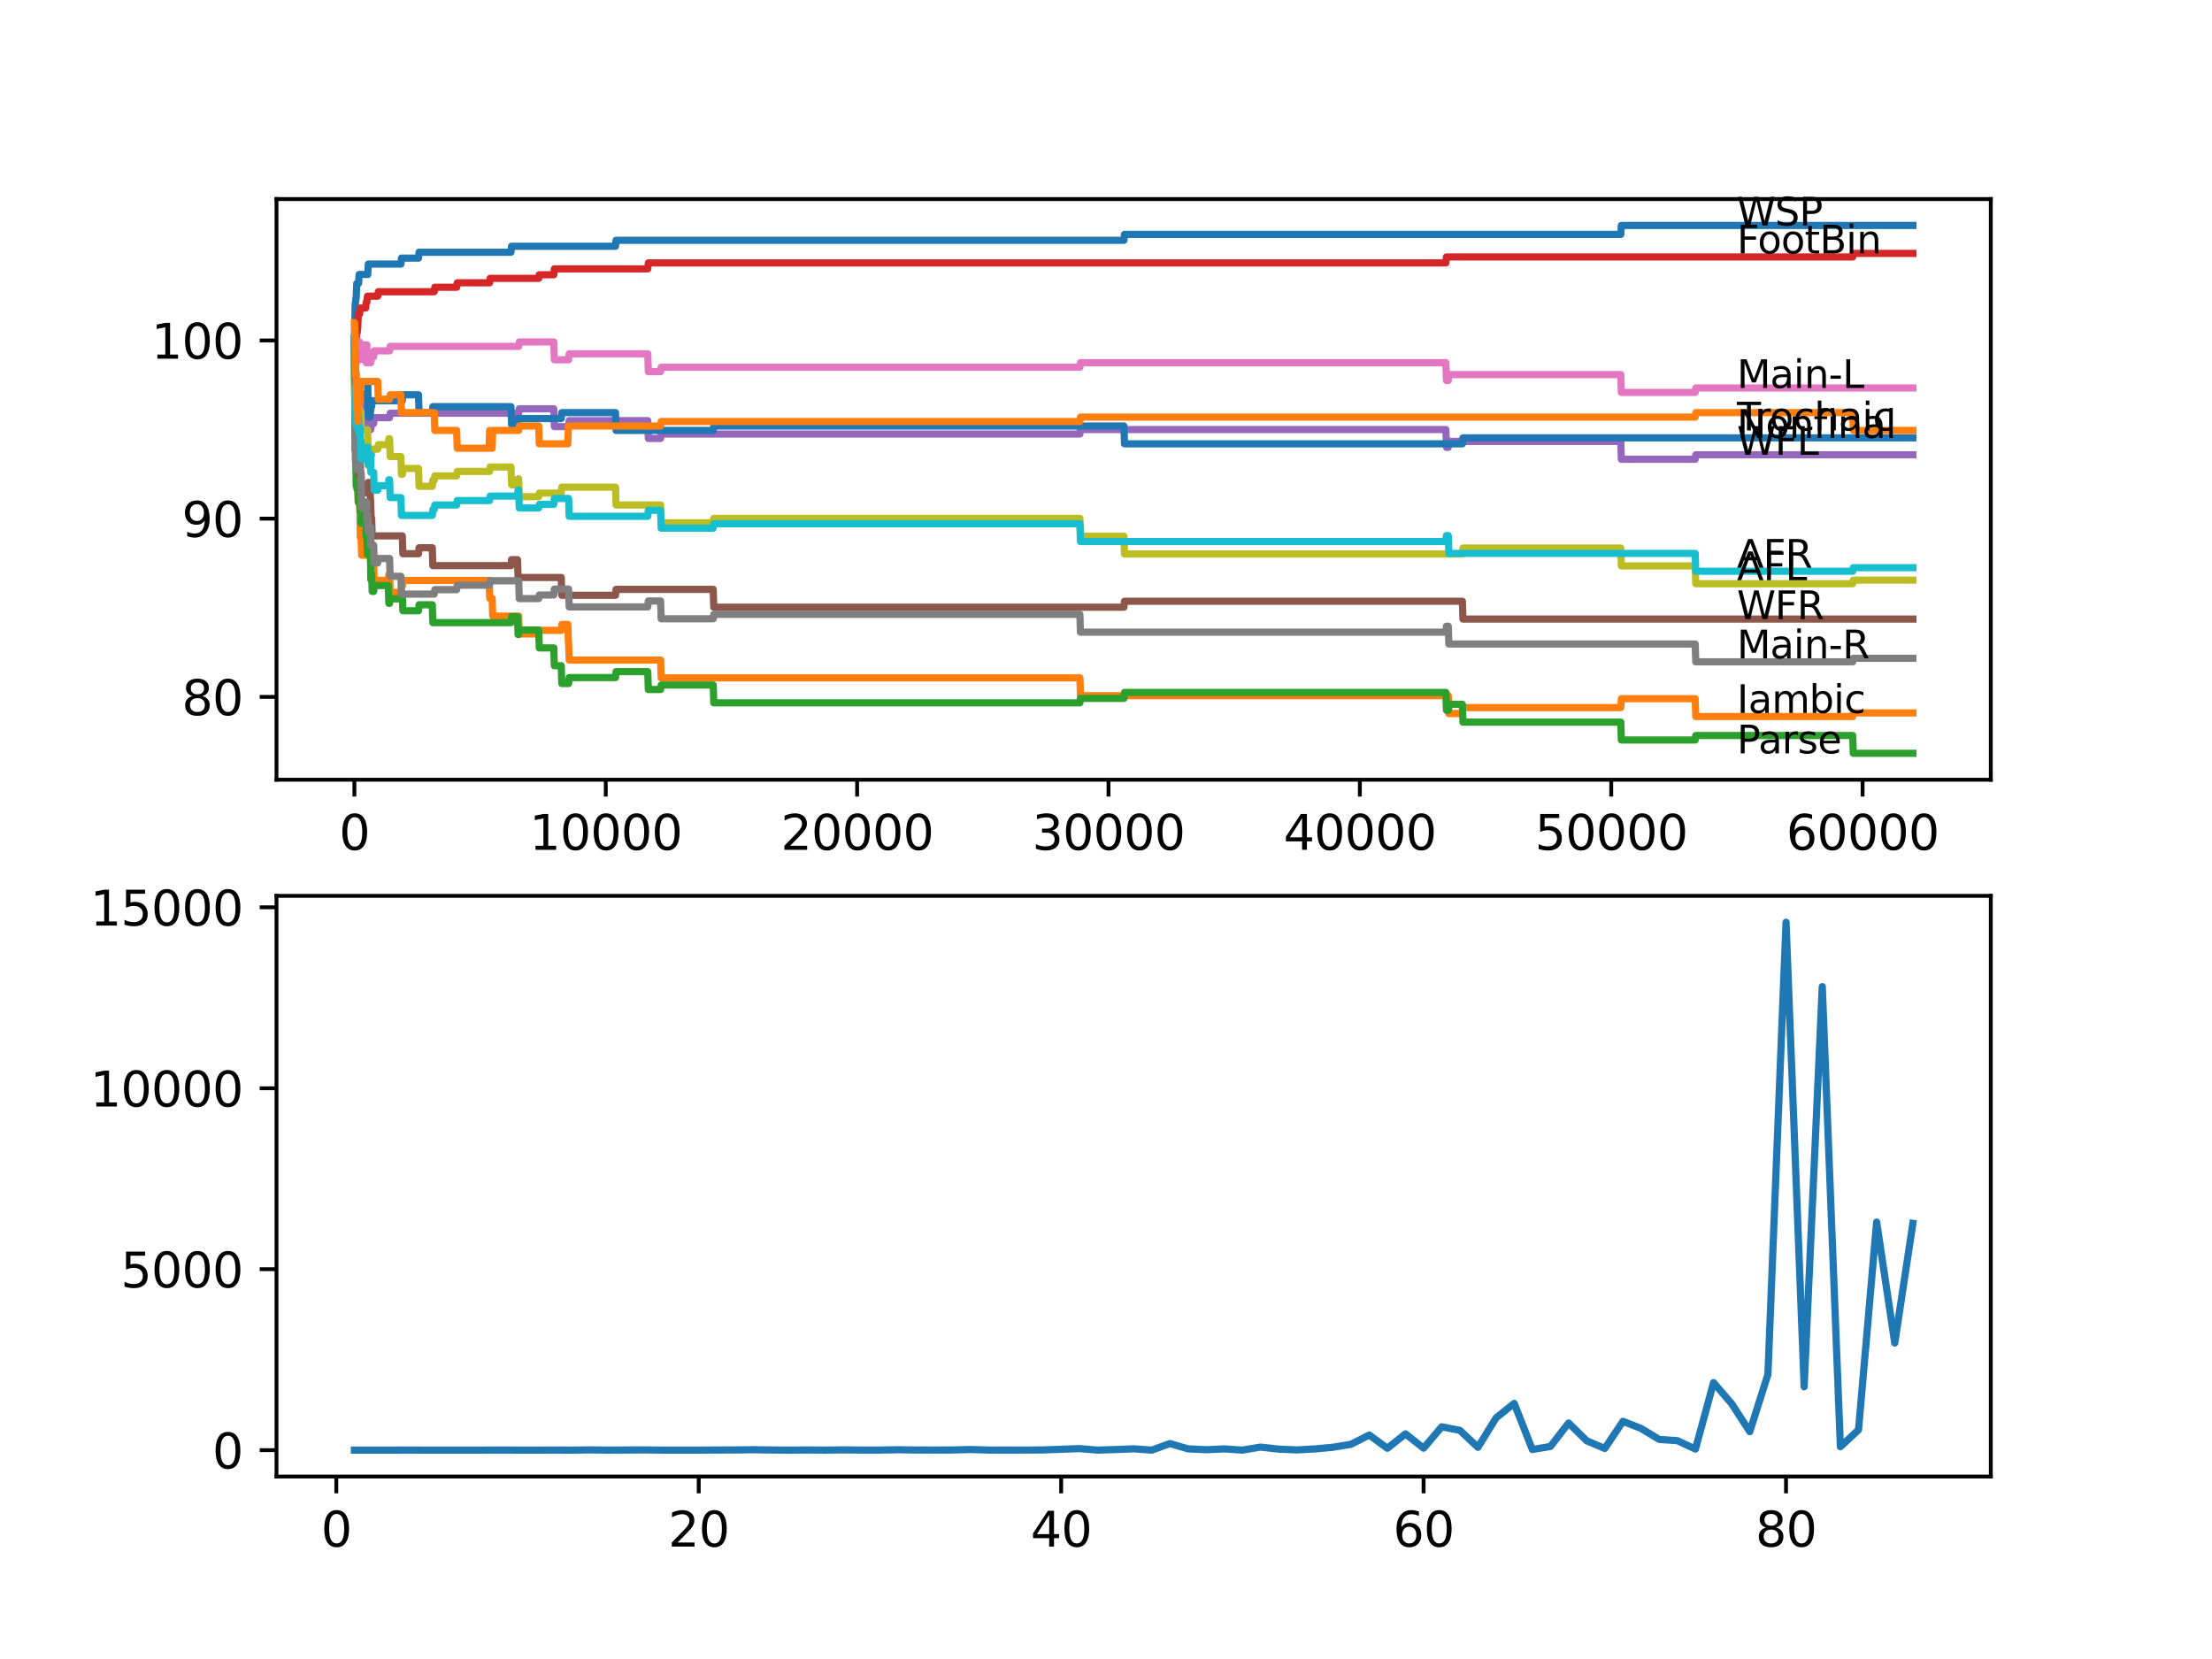 <?xml version="1.0" encoding="utf-8" standalone="no"?>
<!DOCTYPE svg PUBLIC "-//W3C//DTD SVG 1.1//EN"
  "http://www.w3.org/Graphics/SVG/1.1/DTD/svg11.dtd">
<svg xmlns:xlink="http://www.w3.org/1999/xlink" width="460.8pt" height="345.6pt" viewBox="0 0 460.8 345.6" xmlns="http://www.w3.org/2000/svg" version="1.1">
 <defs>
  <style type="text/css">*{stroke-linejoin: round; stroke-linecap: butt}</style>
 </defs>
 <g id="figure_1">
  <g id="patch_1">
   <path d="M 0 345.6 
L 460.8 345.6 
L 460.8 0 
L 0 0 
z
" style="fill: #ffffff"/>
  </g>
  <g id="axes_1">
   <g id="patch_2">
    <path d="M 57.6 162.432 
L 414.72 162.432 
L 414.72 41.472 
L 57.6 41.472 
z
" style="fill: #ffffff"/>
   </g>
   <g id="matplotlib.axis_1">
    <g id="xtick_1">
     <g id="line2d_1">
      <defs>
       <path id="md1284d83b2" d="M 0 0 
L 0 3.5 
" style="stroke: #000000; stroke-width: 0.8"/>
      </defs>
      <g>
       <use xlink:href="#md1284d83b2" x="73.827" y="162.432" style="stroke: #000000; stroke-width: 0.8"/>
      </g>
     </g>
     <g id="text_1">
      <!-- 0 -->
      <g transform="translate(70.646 177.03)scale(0.1 -0.1)">
       <defs>
        <path id="DejaVuSans-30" d="M 2034 4250 
Q 1547 4250 1301 3770 
Q 1056 3291 1056 2328 
Q 1056 1369 1301 889 
Q 1547 409 2034 409 
Q 2525 409 2770 889 
Q 3016 1369 3016 2328 
Q 3016 3291 2770 3770 
Q 2525 4250 2034 4250 
z
M 2034 4750 
Q 2819 4750 3233 4129 
Q 3647 3509 3647 2328 
Q 3647 1150 3233 529 
Q 2819 -91 2034 -91 
Q 1250 -91 836 529 
Q 422 1150 422 2328 
Q 422 3509 836 4129 
Q 1250 4750 2034 4750 
z
" transform="scale(0.016)"/>
       </defs>
       <use xlink:href="#DejaVuSans-30"/>
      </g>
     </g>
    </g>
    <g id="xtick_2">
     <g id="line2d_2">
      <g>
       <use xlink:href="#md1284d83b2" x="126.192" y="162.432" style="stroke: #000000; stroke-width: 0.8"/>
      </g>
     </g>
     <g id="text_2">
      <!-- 10000 -->
      <g transform="translate(110.286 177.03)scale(0.1 -0.1)">
       <defs>
        <path id="DejaVuSans-31" d="M 794 531 
L 1825 531 
L 1825 4091 
L 703 3866 
L 703 4441 
L 1819 4666 
L 2450 4666 
L 2450 531 
L 3481 531 
L 3481 0 
L 794 0 
L 794 531 
z
" transform="scale(0.016)"/>
       </defs>
       <use xlink:href="#DejaVuSans-31"/>
       <use xlink:href="#DejaVuSans-30" x="63.623"/>
       <use xlink:href="#DejaVuSans-30" x="127.246"/>
       <use xlink:href="#DejaVuSans-30" x="190.869"/>
       <use xlink:href="#DejaVuSans-30" x="254.492"/>
      </g>
     </g>
    </g>
    <g id="xtick_3">
     <g id="line2d_3">
      <g>
       <use xlink:href="#md1284d83b2" x="178.556" y="162.432" style="stroke: #000000; stroke-width: 0.8"/>
      </g>
     </g>
     <g id="text_3">
      <!-- 20000 -->
      <g transform="translate(162.65 177.03)scale(0.1 -0.1)">
       <defs>
        <path id="DejaVuSans-32" d="M 1228 531 
L 3431 531 
L 3431 0 
L 469 0 
L 469 531 
Q 828 903 1448 1529 
Q 2069 2156 2228 2338 
Q 2531 2678 2651 2914 
Q 2772 3150 2772 3378 
Q 2772 3750 2511 3984 
Q 2250 4219 1831 4219 
Q 1534 4219 1204 4116 
Q 875 4013 500 3803 
L 500 4441 
Q 881 4594 1212 4672 
Q 1544 4750 1819 4750 
Q 2544 4750 2975 4387 
Q 3406 4025 3406 3419 
Q 3406 3131 3298 2873 
Q 3191 2616 2906 2266 
Q 2828 2175 2409 1742 
Q 1991 1309 1228 531 
z
" transform="scale(0.016)"/>
       </defs>
       <use xlink:href="#DejaVuSans-32"/>
       <use xlink:href="#DejaVuSans-30" x="63.623"/>
       <use xlink:href="#DejaVuSans-30" x="127.246"/>
       <use xlink:href="#DejaVuSans-30" x="190.869"/>
       <use xlink:href="#DejaVuSans-30" x="254.492"/>
      </g>
     </g>
    </g>
    <g id="xtick_4">
     <g id="line2d_4">
      <g>
       <use xlink:href="#md1284d83b2" x="230.921" y="162.432" style="stroke: #000000; stroke-width: 0.8"/>
      </g>
     </g>
     <g id="text_4">
      <!-- 30000 -->
      <g transform="translate(215.015 177.03)scale(0.1 -0.1)">
       <defs>
        <path id="DejaVuSans-33" d="M 2597 2516 
Q 3050 2419 3304 2112 
Q 3559 1806 3559 1356 
Q 3559 666 3084 287 
Q 2609 -91 1734 -91 
Q 1441 -91 1130 -33 
Q 819 25 488 141 
L 488 750 
Q 750 597 1062 519 
Q 1375 441 1716 441 
Q 2309 441 2620 675 
Q 2931 909 2931 1356 
Q 2931 1769 2642 2001 
Q 2353 2234 1838 2234 
L 1294 2234 
L 1294 2753 
L 1863 2753 
Q 2328 2753 2575 2939 
Q 2822 3125 2822 3475 
Q 2822 3834 2567 4026 
Q 2313 4219 1838 4219 
Q 1578 4219 1281 4162 
Q 984 4106 628 3988 
L 628 4550 
Q 988 4650 1302 4700 
Q 1616 4750 1894 4750 
Q 2613 4750 3031 4423 
Q 3450 4097 3450 3541 
Q 3450 3153 3228 2886 
Q 3006 2619 2597 2516 
z
" transform="scale(0.016)"/>
       </defs>
       <use xlink:href="#DejaVuSans-33"/>
       <use xlink:href="#DejaVuSans-30" x="63.623"/>
       <use xlink:href="#DejaVuSans-30" x="127.246"/>
       <use xlink:href="#DejaVuSans-30" x="190.869"/>
       <use xlink:href="#DejaVuSans-30" x="254.492"/>
      </g>
     </g>
    </g>
    <g id="xtick_5">
     <g id="line2d_5">
      <g>
       <use xlink:href="#md1284d83b2" x="283.285" y="162.432" style="stroke: #000000; stroke-width: 0.8"/>
      </g>
     </g>
     <g id="text_5">
      <!-- 40000 -->
      <g transform="translate(267.379 177.03)scale(0.1 -0.1)">
       <defs>
        <path id="DejaVuSans-34" d="M 2419 4116 
L 825 1625 
L 2419 1625 
L 2419 4116 
z
M 2253 4666 
L 3047 4666 
L 3047 1625 
L 3713 1625 
L 3713 1100 
L 3047 1100 
L 3047 0 
L 2419 0 
L 2419 1100 
L 313 1100 
L 313 1709 
L 2253 4666 
z
" transform="scale(0.016)"/>
       </defs>
       <use xlink:href="#DejaVuSans-34"/>
       <use xlink:href="#DejaVuSans-30" x="63.623"/>
       <use xlink:href="#DejaVuSans-30" x="127.246"/>
       <use xlink:href="#DejaVuSans-30" x="190.869"/>
       <use xlink:href="#DejaVuSans-30" x="254.492"/>
      </g>
     </g>
    </g>
    <g id="xtick_6">
     <g id="line2d_6">
      <g>
       <use xlink:href="#md1284d83b2" x="335.65" y="162.432" style="stroke: #000000; stroke-width: 0.8"/>
      </g>
     </g>
     <g id="text_6">
      <!-- 50000 -->
      <g transform="translate(319.744 177.03)scale(0.1 -0.1)">
       <defs>
        <path id="DejaVuSans-35" d="M 691 4666 
L 3169 4666 
L 3169 4134 
L 1269 4134 
L 1269 2991 
Q 1406 3038 1543 3061 
Q 1681 3084 1819 3084 
Q 2600 3084 3056 2656 
Q 3513 2228 3513 1497 
Q 3513 744 3044 326 
Q 2575 -91 1722 -91 
Q 1428 -91 1123 -41 
Q 819 9 494 109 
L 494 744 
Q 775 591 1075 516 
Q 1375 441 1709 441 
Q 2250 441 2565 725 
Q 2881 1009 2881 1497 
Q 2881 1984 2565 2268 
Q 2250 2553 1709 2553 
Q 1456 2553 1204 2497 
Q 953 2441 691 2322 
L 691 4666 
z
" transform="scale(0.016)"/>
       </defs>
       <use xlink:href="#DejaVuSans-35"/>
       <use xlink:href="#DejaVuSans-30" x="63.623"/>
       <use xlink:href="#DejaVuSans-30" x="127.246"/>
       <use xlink:href="#DejaVuSans-30" x="190.869"/>
       <use xlink:href="#DejaVuSans-30" x="254.492"/>
      </g>
     </g>
    </g>
    <g id="xtick_7">
     <g id="line2d_7">
      <g>
       <use xlink:href="#md1284d83b2" x="388.014" y="162.432" style="stroke: #000000; stroke-width: 0.8"/>
      </g>
     </g>
     <g id="text_7">
      <!-- 60000 -->
      <g transform="translate(372.108 177.03)scale(0.1 -0.1)">
       <defs>
        <path id="DejaVuSans-36" d="M 2113 2584 
Q 1688 2584 1439 2293 
Q 1191 2003 1191 1497 
Q 1191 994 1439 701 
Q 1688 409 2113 409 
Q 2538 409 2786 701 
Q 3034 994 3034 1497 
Q 3034 2003 2786 2293 
Q 2538 2584 2113 2584 
z
M 3366 4563 
L 3366 3988 
Q 3128 4100 2886 4159 
Q 2644 4219 2406 4219 
Q 1781 4219 1451 3797 
Q 1122 3375 1075 2522 
Q 1259 2794 1537 2939 
Q 1816 3084 2150 3084 
Q 2853 3084 3261 2657 
Q 3669 2231 3669 1497 
Q 3669 778 3244 343 
Q 2819 -91 2113 -91 
Q 1303 -91 875 529 
Q 447 1150 447 2328 
Q 447 3434 972 4092 
Q 1497 4750 2381 4750 
Q 2619 4750 2861 4703 
Q 3103 4656 3366 4563 
z
" transform="scale(0.016)"/>
       </defs>
       <use xlink:href="#DejaVuSans-36"/>
       <use xlink:href="#DejaVuSans-30" x="63.623"/>
       <use xlink:href="#DejaVuSans-30" x="127.246"/>
       <use xlink:href="#DejaVuSans-30" x="190.869"/>
       <use xlink:href="#DejaVuSans-30" x="254.492"/>
      </g>
     </g>
    </g>
   </g>
   <g id="matplotlib.axis_2">
    <g id="ytick_1">
     <g id="line2d_8">
      <defs>
       <path id="medddb601f0" d="M 0 0 
L -3.5 0 
" style="stroke: #000000; stroke-width: 0.8"/>
      </defs>
      <g>
       <use xlink:href="#medddb601f0" x="57.6" y="145.176" style="stroke: #000000; stroke-width: 0.8"/>
      </g>
     </g>
     <g id="text_8">
      <!-- 80 -->
      <g transform="translate(37.875 148.976)scale(0.1 -0.1)">
       <defs>
        <path id="DejaVuSans-38" d="M 2034 2216 
Q 1584 2216 1326 1975 
Q 1069 1734 1069 1313 
Q 1069 891 1326 650 
Q 1584 409 2034 409 
Q 2484 409 2743 651 
Q 3003 894 3003 1313 
Q 3003 1734 2745 1975 
Q 2488 2216 2034 2216 
z
M 1403 2484 
Q 997 2584 770 2862 
Q 544 3141 544 3541 
Q 544 4100 942 4425 
Q 1341 4750 2034 4750 
Q 2731 4750 3128 4425 
Q 3525 4100 3525 3541 
Q 3525 3141 3298 2862 
Q 3072 2584 2669 2484 
Q 3125 2378 3379 2068 
Q 3634 1759 3634 1313 
Q 3634 634 3220 271 
Q 2806 -91 2034 -91 
Q 1263 -91 848 271 
Q 434 634 434 1313 
Q 434 1759 690 2068 
Q 947 2378 1403 2484 
z
M 1172 3481 
Q 1172 3119 1398 2916 
Q 1625 2713 2034 2713 
Q 2441 2713 2670 2916 
Q 2900 3119 2900 3481 
Q 2900 3844 2670 4047 
Q 2441 4250 2034 4250 
Q 1625 4250 1398 4047 
Q 1172 3844 1172 3481 
z
" transform="scale(0.016)"/>
       </defs>
       <use xlink:href="#DejaVuSans-38"/>
       <use xlink:href="#DejaVuSans-30" x="63.623"/>
      </g>
     </g>
    </g>
    <g id="ytick_2">
     <g id="line2d_9">
      <g>
       <use xlink:href="#medddb601f0" x="57.6" y="108.047" style="stroke: #000000; stroke-width: 0.8"/>
      </g>
     </g>
     <g id="text_9">
      <!-- 90 -->
      <g transform="translate(37.875 111.847)scale(0.1 -0.1)">
       <defs>
        <path id="DejaVuSans-39" d="M 703 97 
L 703 672 
Q 941 559 1184 500 
Q 1428 441 1663 441 
Q 2288 441 2617 861 
Q 2947 1281 2994 2138 
Q 2813 1869 2534 1725 
Q 2256 1581 1919 1581 
Q 1219 1581 811 2004 
Q 403 2428 403 3163 
Q 403 3881 828 4315 
Q 1253 4750 1959 4750 
Q 2769 4750 3195 4129 
Q 3622 3509 3622 2328 
Q 3622 1225 3098 567 
Q 2575 -91 1691 -91 
Q 1453 -91 1209 -44 
Q 966 3 703 97 
z
M 1959 2075 
Q 2384 2075 2632 2365 
Q 2881 2656 2881 3163 
Q 2881 3666 2632 3958 
Q 2384 4250 1959 4250 
Q 1534 4250 1286 3958 
Q 1038 3666 1038 3163 
Q 1038 2656 1286 2365 
Q 1534 2075 1959 2075 
z
" transform="scale(0.016)"/>
       </defs>
       <use xlink:href="#DejaVuSans-39"/>
       <use xlink:href="#DejaVuSans-30" x="63.623"/>
      </g>
     </g>
    </g>
    <g id="ytick_3">
     <g id="line2d_10">
      <g>
       <use xlink:href="#medddb601f0" x="57.6" y="70.918" style="stroke: #000000; stroke-width: 0.8"/>
      </g>
     </g>
     <g id="text_10">
      <!-- 100 -->
      <g transform="translate(31.512 74.718)scale(0.1 -0.1)">
       <use xlink:href="#DejaVuSans-31"/>
       <use xlink:href="#DejaVuSans-30" x="63.623"/>
       <use xlink:href="#DejaVuSans-30" x="127.246"/>
      </g>
     </g>
    </g>
   </g>
   <g id="line2d_11">
    <path d="M 73.833 70.918 
L 73.985 63.369 
L 74.021 63.369 
L 74.136 62.131 
L 74.205 62.131 
L 74.32 59.037 
L 74.697 59.037 
L 74.812 57.181 
L 76.608 57.181 
L 76.728 55.015 
L 83.515 55.015 
L 83.63 53.777 
L 87.18 53.777 
L 87.296 52.54 
L 106.451 52.54 
L 106.566 51.302 
L 128.224 51.302 
L 128.339 50.064 
L 234.136 50.064 
L 234.251 48.827 
L 337.64 48.827 
L 337.755 46.97 
L 398.487 46.97 
L 398.487 46.97 
" clip-path="url(#p592f46f01d)" style="fill: none; stroke: #1f77b4; stroke-width: 1.5; stroke-linecap: square"/>
   </g>
   <g id="line2d_12">
    <path d="M 73.833 74.631 
L 73.917 71.847 
L 73.922 75.559 
L 73.937 75.559 
L 73.953 75.559 
L 74.026 74.817 
L 74.032 78.53 
L 74.042 78.53 
L 74.084 78.53 
L 74.199 82.243 
L 74.21 82.243 
L 74.33 89.668 
L 74.362 89.668 
L 74.482 97.094 
L 74.498 97.094 
L 74.618 104.52 
L 74.932 104.52 
L 75.053 111.946 
L 75.22 111.946 
L 75.336 115.659 
L 76.608 115.659 
L 76.723 114.731 
L 77.242 114.731 
L 77.357 118.443 
L 77.42 118.443 
L 77.535 117.206 
L 77.839 117.206 
L 77.954 120.919 
L 80.886 120.919 
L 81.001 119.681 
L 81.159 119.681 
L 81.274 123.394 
L 83.515 123.394 
L 83.63 122.156 
L 83.803 122.156 
L 83.918 120.919 
L 101.895 120.919 
L 102.01 124.632 
L 102.523 124.632 
L 102.638 128.345 
L 108.053 128.345 
L 108.168 132.057 
L 112.221 132.057 
L 112.336 131.315 
L 116.918 131.315 
L 117.033 130.077 
L 118.295 130.077 
L 118.411 133.79 
L 118.453 133.79 
L 118.568 137.503 
L 137.618 137.503 
L 137.733 141.216 
L 224.962 141.216 
L 225.077 144.929 
L 301.702 144.929 
L 301.817 148.642 
L 304.64 148.642 
L 304.755 147.404 
L 337.64 147.404 
L 337.755 145.548 
L 353.14 145.548 
L 353.255 149.26 
L 385.956 149.26 
L 386.072 148.518 
L 398.487 148.518 
L 398.487 148.518 
" clip-path="url(#p592f46f01d)" style="fill: none; stroke: #ff7f0e; stroke-width: 1.5; stroke-linecap: square"/>
   </g>
   <g id="line2d_13">
    <path d="M 73.833 70.918 
L 73.958 93.815 
L 73.974 92.577 
L 74.016 92.577 
L 74.131 97.527 
L 74.147 97.527 
L 74.205 101.24 
L 74.257 99.384 
L 74.278 99.384 
L 74.341 98.146 
L 74.346 101.859 
L 74.377 101.859 
L 74.403 101.859 
L 74.519 100.931 
L 74.529 100.931 
L 74.644 104.644 
L 74.697 104.644 
L 74.812 102.787 
L 74.922 102.787 
L 75.021 106.5 
L 75.032 105.263 
L 75.215 105.263 
L 75.22 108.976 
L 75.325 108.047 
L 76.173 108.047 
L 76.289 111.76 
L 76.425 111.76 
L 76.54 115.473 
L 76.608 115.473 
L 76.728 113.307 
L 77.058 113.307 
L 77.174 117.02 
L 77.205 117.02 
L 77.242 120.733 
L 77.315 119.495 
L 77.42 119.495 
L 77.535 123.208 
L 77.839 123.208 
L 77.954 121.971 
L 80.886 121.971 
L 81.001 125.684 
L 81.159 125.684 
L 81.274 124.755 
L 83.515 124.755 
L 83.63 123.518 
L 83.803 123.518 
L 83.918 127.231 
L 87.18 127.231 
L 87.296 125.993 
L 90.05 125.993 
L 90.165 129.706 
L 106.451 129.706 
L 106.566 128.468 
L 107.807 128.468 
L 107.922 132.181 
L 108.053 132.181 
L 108.168 131.253 
L 112.221 131.253 
L 112.336 134.966 
L 115.363 134.966 
L 115.478 138.679 
L 116.918 138.679 
L 117.033 142.392 
L 118.453 142.392 
L 118.568 141.154 
L 128.224 141.154 
L 128.339 139.916 
L 134.942 139.916 
L 135.057 143.629 
L 137.618 143.629 
L 137.733 142.701 
L 148.578 142.701 
L 148.693 146.414 
L 224.962 146.414 
L 225.077 145.486 
L 234.136 145.486 
L 234.251 144.248 
L 301.205 144.248 
L 301.32 147.961 
L 301.702 147.961 
L 301.817 146.723 
L 304.64 146.723 
L 304.755 150.436 
L 337.64 150.436 
L 337.755 154.149 
L 353.14 154.149 
L 353.255 153.221 
L 385.956 153.221 
L 386.072 156.934 
L 398.487 156.934 
L 398.487 156.934 
" clip-path="url(#p592f46f01d)" style="fill: none; stroke: #2ca02c; stroke-width: 1.5; stroke-linecap: square"/>
   </g>
   <g id="line2d_14">
    <path d="M 73.833 70.918 
L 73.875 70.918 
L 73.89 74.631 
L 73.985 71.908 
L 74.016 71.908 
L 74.053 69.743 
L 74.058 73.456 
L 74.115 73.456 
L 74.147 73.456 
L 74.273 69.433 
L 74.377 69.433 
L 74.493 68.505 
L 74.513 68.505 
L 74.639 65.411 
L 74.922 65.411 
L 75.037 64.173 
L 76.173 64.173 
L 76.289 62.936 
L 76.425 62.936 
L 76.54 61.698 
L 78.692 61.698 
L 78.807 60.77 
L 90.458 60.77 
L 90.574 59.842 
L 95.129 59.842 
L 95.245 58.913 
L 101.989 58.913 
L 102.104 57.985 
L 112.221 57.985 
L 112.336 57.243 
L 115.363 57.243 
L 115.478 56.005 
L 134.942 56.005 
L 135.057 54.767 
L 301.205 54.767 
L 301.32 53.53 
L 385.956 53.53 
L 386.072 52.787 
L 398.487 52.787 
L 398.487 52.787 
" clip-path="url(#p592f46f01d)" style="fill: none; stroke: #d62728; stroke-width: 1.5; stroke-linecap: square"/>
   </g>
   <g id="line2d_15">
    <path d="M 73.833 70.918 
L 73.911 77.107 
L 73.948 76.178 
L 73.979 76.178 
L 74.016 75.25 
L 74.021 78.963 
L 74.079 77.725 
L 74.147 77.725 
L 74.262 81.438 
L 74.403 81.438 
L 74.519 80.51 
L 74.922 80.51 
L 75.021 84.223 
L 75.032 82.985 
L 75.22 82.985 
L 75.336 82.057 
L 76.173 82.057 
L 76.289 85.77 
L 76.425 85.77 
L 76.54 89.483 
L 77.242 89.483 
L 77.357 88.245 
L 77.839 88.245 
L 77.954 87.008 
L 81.159 87.008 
L 81.274 86.079 
L 108.053 86.079 
L 108.168 85.151 
L 115.363 85.151 
L 115.478 88.864 
L 118.453 88.864 
L 118.568 87.626 
L 134.942 87.626 
L 135.057 91.339 
L 137.618 91.339 
L 137.733 90.411 
L 224.962 90.411 
L 225.077 89.483 
L 301.205 89.483 
L 301.32 93.196 
L 301.702 93.196 
L 301.817 91.958 
L 337.64 91.958 
L 337.755 95.671 
L 353.14 95.671 
L 353.255 94.743 
L 398.487 94.743 
L 398.487 94.743 
" clip-path="url(#p592f46f01d)" style="fill: none; stroke: #9467bd; stroke-width: 1.5; stroke-linecap: square"/>
   </g>
   <g id="line2d_16">
    <path d="M 73.833 70.918 
L 73.854 70.918 
L 73.99 90.287 
L 74.021 90.287 
L 74.084 89.05 
L 74.089 92.763 
L 74.121 92.763 
L 74.278 92.763 
L 74.341 91.525 
L 74.346 95.238 
L 74.377 95.238 
L 74.529 95.238 
L 74.644 98.951 
L 75.215 98.951 
L 75.33 102.664 
L 76.608 102.664 
L 76.728 100.498 
L 77.058 100.498 
L 77.174 104.211 
L 77.205 104.211 
L 77.32 107.924 
L 77.42 107.924 
L 77.535 111.636 
L 83.803 111.636 
L 83.918 115.349 
L 87.18 115.349 
L 87.296 114.112 
L 90.05 114.112 
L 90.165 117.825 
L 106.451 117.825 
L 106.566 116.587 
L 107.807 116.587 
L 107.922 120.3 
L 116.918 120.3 
L 117.033 124.013 
L 128.224 124.013 
L 128.339 122.775 
L 148.578 122.775 
L 148.693 126.488 
L 234.136 126.488 
L 234.251 125.25 
L 304.64 125.25 
L 304.755 128.963 
L 398.487 128.963 
L 398.487 128.963 
" clip-path="url(#p592f46f01d)" style="fill: none; stroke: #8c564b; stroke-width: 1.5; stroke-linecap: square"/>
   </g>
   <g id="line2d_17">
    <path d="M 73.833 70.918 
L 73.843 74.631 
L 73.901 67.824 
L 73.943 70.609 
L 73.979 70.609 
L 74.016 69.681 
L 74.021 73.394 
L 74.079 72.156 
L 74.147 72.156 
L 74.173 75.869 
L 74.257 72.156 
L 74.403 72.156 
L 74.519 71.228 
L 74.922 71.228 
L 75.021 74.941 
L 75.032 73.703 
L 75.215 73.703 
L 75.336 71.847 
L 76.173 71.847 
L 76.289 75.559 
L 76.362 75.559 
L 76.425 71.847 
L 76.472 75.559 
L 77.242 75.559 
L 77.357 74.322 
L 77.839 74.322 
L 77.954 73.084 
L 81.159 73.084 
L 81.274 72.156 
L 108.053 72.156 
L 108.168 71.228 
L 115.363 71.228 
L 115.478 74.941 
L 118.453 74.941 
L 118.568 73.703 
L 134.942 73.703 
L 135.057 77.416 
L 137.618 77.416 
L 137.733 76.488 
L 224.962 76.488 
L 225.077 75.559 
L 301.205 75.559 
L 301.32 79.272 
L 301.702 79.272 
L 301.817 78.035 
L 337.64 78.035 
L 337.755 81.748 
L 353.14 81.748 
L 353.255 80.819 
L 398.487 80.819 
L 398.487 80.819 
" clip-path="url(#p592f46f01d)" style="fill: none; stroke: #e377c2; stroke-width: 1.5; stroke-linecap: square"/>
   </g>
   <g id="line2d_18">
    <path d="M 73.833 70.918 
L 73.843 69.99 
L 73.88 81.129 
L 73.885 81.129 
L 73.896 81.129 
L 74.016 90.782 
L 74.026 89.545 
L 74.058 96.042 
L 74.105 95.3 
L 74.147 95.3 
L 74.173 94.062 
L 74.178 97.775 
L 74.246 96.847 
L 74.252 96.847 
L 74.372 94.99 
L 74.377 94.99 
L 74.403 94.062 
L 74.409 97.775 
L 74.472 97.775 
L 74.513 97.775 
L 74.634 95.919 
L 74.922 95.919 
L 75.021 94.681 
L 75.137 98.394 
L 75.215 98.394 
L 75.336 105.82 
L 76.173 105.82 
L 76.289 104.582 
L 76.362 104.582 
L 76.425 108.295 
L 76.472 107.057 
L 76.608 107.057 
L 76.723 110.77 
L 77.205 110.77 
L 77.242 109.842 
L 77.247 113.555 
L 77.299 113.555 
L 77.839 113.555 
L 77.954 117.268 
L 78.692 117.268 
L 78.807 116.339 
L 81.159 116.339 
L 81.274 120.052 
L 83.515 120.052 
L 83.63 123.765 
L 90.458 123.765 
L 90.574 122.837 
L 95.129 122.837 
L 95.245 121.909 
L 101.989 121.909 
L 102.104 120.981 
L 108.053 120.981 
L 108.168 124.693 
L 112.221 124.693 
L 112.336 123.951 
L 115.363 123.951 
L 115.478 122.713 
L 118.453 122.713 
L 118.568 126.426 
L 134.942 126.426 
L 135.057 125.189 
L 137.618 125.189 
L 137.733 128.901 
L 148.578 128.901 
L 148.693 127.973 
L 224.962 127.973 
L 225.077 131.686 
L 301.205 131.686 
L 301.32 130.448 
L 301.702 130.448 
L 301.817 134.161 
L 353.14 134.161 
L 353.255 137.874 
L 385.956 137.874 
L 386.072 137.132 
L 398.487 137.132 
L 398.487 137.132 
" clip-path="url(#p592f46f01d)" style="fill: none; stroke: #7f7f7f; stroke-width: 1.5; stroke-linecap: square"/>
   </g>
   <g id="line2d_19">
    <path d="M 73.833 70.918 
L 73.864 81.129 
L 73.953 79.582 
L 73.958 78.839 
L 73.964 82.552 
L 74.021 81.624 
L 74.032 85.337 
L 74.089 79.953 
L 74.126 79.953 
L 74.178 79.953 
L 74.205 79.025 
L 74.21 82.738 
L 74.278 80.881 
L 74.341 84.594 
L 74.388 82.428 
L 74.403 82.428 
L 74.513 86.141 
L 74.639 83.047 
L 74.697 83.047 
L 74.812 86.76 
L 75.215 86.76 
L 75.22 85.832 
L 75.226 89.545 
L 75.309 89.545 
L 76.608 89.545 
L 76.728 96.971 
L 77.058 96.971 
L 77.174 95.733 
L 77.205 95.733 
L 77.32 94.805 
L 77.42 94.805 
L 77.535 93.567 
L 78.692 93.567 
L 78.807 92.639 
L 80.886 92.639 
L 81.001 91.401 
L 81.159 91.401 
L 81.274 95.114 
L 83.515 95.114 
L 83.63 98.827 
L 83.803 98.827 
L 83.918 97.589 
L 87.18 97.589 
L 87.296 101.302 
L 90.05 101.302 
L 90.165 100.065 
L 90.458 100.065 
L 90.574 99.136 
L 95.129 99.136 
L 95.245 98.208 
L 101.989 98.208 
L 102.104 97.28 
L 106.451 97.28 
L 106.566 100.993 
L 107.807 100.993 
L 107.922 99.755 
L 108.053 99.755 
L 108.168 103.468 
L 112.221 103.468 
L 112.336 102.726 
L 116.918 102.726 
L 117.033 101.488 
L 128.224 101.488 
L 128.339 105.201 
L 137.618 105.201 
L 137.733 108.914 
L 148.578 108.914 
L 148.693 107.985 
L 224.962 107.985 
L 225.077 111.698 
L 234.136 111.698 
L 234.251 115.411 
L 304.64 115.411 
L 304.755 114.174 
L 337.64 114.174 
L 337.755 117.887 
L 353.14 117.887 
L 353.255 121.599 
L 385.956 121.599 
L 386.072 120.857 
L 398.487 120.857 
L 398.487 120.857 
" clip-path="url(#p592f46f01d)" style="fill: none; stroke: #bcbd22; stroke-width: 1.5; stroke-linecap: square"/>
   </g>
   <g id="line2d_20">
    <path d="M 73.833 70.918 
L 73.838 69.99 
L 73.88 78.963 
L 73.911 76.055 
L 74.032 85.213 
L 74.053 84.285 
L 74.058 87.998 
L 74.131 87.255 
L 74.147 87.255 
L 74.205 85.089 
L 74.21 88.802 
L 74.246 88.802 
L 74.252 88.802 
L 74.383 84.78 
L 74.403 84.78 
L 74.513 88.493 
L 74.634 86.636 
L 74.697 86.636 
L 74.812 90.349 
L 74.922 90.349 
L 75.021 89.112 
L 75.137 92.824 
L 75.215 92.824 
L 75.22 91.896 
L 75.226 95.609 
L 75.309 95.609 
L 76.173 95.609 
L 76.289 94.372 
L 76.425 94.372 
L 76.54 93.134 
L 76.608 93.134 
L 76.723 96.847 
L 77.058 96.847 
L 77.174 95.609 
L 77.205 95.609 
L 77.242 94.681 
L 77.247 98.394 
L 77.299 98.394 
L 77.839 98.394 
L 77.954 102.107 
L 78.692 102.107 
L 78.807 101.178 
L 80.886 101.178 
L 81.001 99.941 
L 81.159 99.941 
L 81.274 103.654 
L 83.515 103.654 
L 83.63 107.367 
L 90.05 107.367 
L 90.165 106.129 
L 90.458 106.129 
L 90.574 105.201 
L 95.129 105.201 
L 95.245 104.273 
L 101.989 104.273 
L 102.104 103.344 
L 107.807 103.344 
L 107.922 102.107 
L 108.053 102.107 
L 108.168 105.82 
L 112.221 105.82 
L 112.336 105.077 
L 115.363 105.077 
L 115.478 103.839 
L 118.453 103.839 
L 118.568 107.552 
L 134.942 107.552 
L 135.057 106.315 
L 137.618 106.315 
L 137.733 110.028 
L 148.578 110.028 
L 148.693 109.099 
L 224.962 109.099 
L 225.077 112.812 
L 301.205 112.812 
L 301.32 111.575 
L 301.702 111.575 
L 301.817 115.287 
L 353.14 115.287 
L 353.255 119 
L 385.956 119 
L 386.072 118.258 
L 398.487 118.258 
L 398.487 118.258 
" clip-path="url(#p592f46f01d)" style="fill: none; stroke: #17becf; stroke-width: 1.5; stroke-linecap: square"/>
   </g>
   <g id="line2d_21">
    <path d="M 73.833 70.918 
L 73.854 70.918 
L 73.859 69.99 
L 73.906 74.322 
L 73.948 73.394 
L 73.958 73.394 
L 74.074 79.891 
L 74.084 79.891 
L 74.199 79.149 
L 74.278 79.149 
L 74.341 82.862 
L 74.388 81.624 
L 74.529 81.624 
L 74.644 80.386 
L 75.215 80.386 
L 75.33 79.458 
L 76.608 79.458 
L 76.728 86.884 
L 77.058 86.884 
L 77.174 85.646 
L 77.205 85.646 
L 77.32 84.718 
L 77.42 84.718 
L 77.535 83.48 
L 83.803 83.48 
L 83.918 82.243 
L 87.18 82.243 
L 87.296 85.956 
L 90.05 85.956 
L 90.165 84.718 
L 106.451 84.718 
L 106.566 88.431 
L 107.807 88.431 
L 107.922 87.193 
L 116.918 87.193 
L 117.033 85.956 
L 128.224 85.956 
L 128.339 89.668 
L 148.578 89.668 
L 148.693 88.74 
L 234.136 88.74 
L 234.251 92.453 
L 304.64 92.453 
L 304.755 91.216 
L 398.487 91.216 
L 398.487 91.216 
" clip-path="url(#p592f46f01d)" style="fill: none; stroke: #1f77b4; stroke-width: 1.5; stroke-linecap: square"/>
   </g>
   <g id="line2d_22">
    <path d="M 73.833 67.205 
L 73.869 67.205 
L 73.99 74.631 
L 74.032 74.631 
L 74.084 78.344 
L 74.147 77.602 
L 74.178 77.602 
L 74.299 85.027 
L 74.362 85.027 
L 74.377 81.314 
L 74.472 84.099 
L 74.498 84.099 
L 74.513 80.386 
L 74.545 87.812 
L 74.608 84.099 
L 74.932 84.099 
L 75.048 80.386 
L 75.22 80.386 
L 75.336 79.458 
L 78.692 79.458 
L 78.807 83.171 
L 81.159 83.171 
L 81.274 82.243 
L 83.515 82.243 
L 83.63 85.956 
L 90.458 85.956 
L 90.574 89.668 
L 95.129 89.668 
L 95.245 93.381 
L 101.895 93.381 
L 101.989 89.668 
L 102.005 93.381 
L 102.523 93.381 
L 102.638 89.668 
L 108.053 89.668 
L 108.168 88.74 
L 112.221 88.74 
L 112.336 92.453 
L 118.295 92.453 
L 118.411 88.74 
L 137.618 88.74 
L 137.733 87.812 
L 224.962 87.812 
L 225.077 86.884 
L 353.14 86.884 
L 353.255 85.956 
L 385.956 85.956 
L 386.072 89.668 
L 398.487 89.668 
L 398.487 89.668 
" clip-path="url(#p592f46f01d)" style="fill: none; stroke: #ff7f0e; stroke-width: 1.5; stroke-linecap: square"/>
   </g>
   <g id="patch_3">
    <path d="M 57.6 162.432 
L 57.6 41.472 
" style="fill: none; stroke: #000000; stroke-width: 0.8; stroke-linejoin: miter; stroke-linecap: square"/>
   </g>
   <g id="patch_4">
    <path d="M 414.72 162.432 
L 414.72 41.472 
" style="fill: none; stroke: #000000; stroke-width: 0.8; stroke-linejoin: miter; stroke-linecap: square"/>
   </g>
   <g id="patch_5">
    <path d="M 57.6 162.432 
L 414.72 162.432 
" style="fill: none; stroke: #000000; stroke-width: 0.8; stroke-linejoin: miter; stroke-linecap: square"/>
   </g>
   <g id="patch_6">
    <path d="M 57.6 41.472 
L 414.72 41.472 
" style="fill: none; stroke: #000000; stroke-width: 0.8; stroke-linejoin: miter; stroke-linecap: square"/>
   </g>
   <g id="text_11">
    <!-- WSP -->
    <g transform="translate(361.832 46.97)scale(0.08 -0.08)">
     <defs>
      <path id="DejaVuSans-57" d="M 213 4666 
L 850 4666 
L 1831 722 
L 2809 4666 
L 3519 4666 
L 4500 722 
L 5478 4666 
L 6119 4666 
L 4947 0 
L 4153 0 
L 3169 4050 
L 2175 0 
L 1381 0 
L 213 4666 
z
" transform="scale(0.016)"/>
      <path id="DejaVuSans-53" d="M 3425 4513 
L 3425 3897 
Q 3066 4069 2747 4153 
Q 2428 4238 2131 4238 
Q 1616 4238 1336 4038 
Q 1056 3838 1056 3469 
Q 1056 3159 1242 3001 
Q 1428 2844 1947 2747 
L 2328 2669 
Q 3034 2534 3370 2195 
Q 3706 1856 3706 1288 
Q 3706 609 3251 259 
Q 2797 -91 1919 -91 
Q 1588 -91 1214 -16 
Q 841 59 441 206 
L 441 856 
Q 825 641 1194 531 
Q 1563 422 1919 422 
Q 2459 422 2753 634 
Q 3047 847 3047 1241 
Q 3047 1584 2836 1778 
Q 2625 1972 2144 2069 
L 1759 2144 
Q 1053 2284 737 2584 
Q 422 2884 422 3419 
Q 422 4038 858 4394 
Q 1294 4750 2059 4750 
Q 2388 4750 2728 4690 
Q 3069 4631 3425 4513 
z
" transform="scale(0.016)"/>
      <path id="DejaVuSans-50" d="M 1259 4147 
L 1259 2394 
L 2053 2394 
Q 2494 2394 2734 2622 
Q 2975 2850 2975 3272 
Q 2975 3691 2734 3919 
Q 2494 4147 2053 4147 
L 1259 4147 
z
M 628 4666 
L 2053 4666 
Q 2838 4666 3239 4311 
Q 3641 3956 3641 3272 
Q 3641 2581 3239 2228 
Q 2838 1875 2053 1875 
L 1259 1875 
L 1259 0 
L 628 0 
L 628 4666 
z
" transform="scale(0.016)"/>
     </defs>
     <use xlink:href="#DejaVuSans-57"/>
     <use xlink:href="#DejaVuSans-53" x="98.877"/>
     <use xlink:href="#DejaVuSans-50" x="162.354"/>
    </g>
   </g>
   <g id="text_12">
    <!-- Iambic -->
    <g transform="translate(361.832 148.518)scale(0.08 -0.08)">
     <defs>
      <path id="DejaVuSans-49" d="M 628 4666 
L 1259 4666 
L 1259 0 
L 628 0 
L 628 4666 
z
" transform="scale(0.016)"/>
      <path id="DejaVuSans-61" d="M 2194 1759 
Q 1497 1759 1228 1600 
Q 959 1441 959 1056 
Q 959 750 1161 570 
Q 1363 391 1709 391 
Q 2188 391 2477 730 
Q 2766 1069 2766 1631 
L 2766 1759 
L 2194 1759 
z
M 3341 1997 
L 3341 0 
L 2766 0 
L 2766 531 
Q 2569 213 2275 61 
Q 1981 -91 1556 -91 
Q 1019 -91 701 211 
Q 384 513 384 1019 
Q 384 1609 779 1909 
Q 1175 2209 1959 2209 
L 2766 2209 
L 2766 2266 
Q 2766 2663 2505 2880 
Q 2244 3097 1772 3097 
Q 1472 3097 1187 3025 
Q 903 2953 641 2809 
L 641 3341 
Q 956 3463 1253 3523 
Q 1550 3584 1831 3584 
Q 2591 3584 2966 3190 
Q 3341 2797 3341 1997 
z
" transform="scale(0.016)"/>
      <path id="DejaVuSans-6d" d="M 3328 2828 
Q 3544 3216 3844 3400 
Q 4144 3584 4550 3584 
Q 5097 3584 5394 3201 
Q 5691 2819 5691 2113 
L 5691 0 
L 5113 0 
L 5113 2094 
Q 5113 2597 4934 2840 
Q 4756 3084 4391 3084 
Q 3944 3084 3684 2787 
Q 3425 2491 3425 1978 
L 3425 0 
L 2847 0 
L 2847 2094 
Q 2847 2600 2669 2842 
Q 2491 3084 2119 3084 
Q 1678 3084 1418 2786 
Q 1159 2488 1159 1978 
L 1159 0 
L 581 0 
L 581 3500 
L 1159 3500 
L 1159 2956 
Q 1356 3278 1631 3431 
Q 1906 3584 2284 3584 
Q 2666 3584 2933 3390 
Q 3200 3197 3328 2828 
z
" transform="scale(0.016)"/>
      <path id="DejaVuSans-62" d="M 3116 1747 
Q 3116 2381 2855 2742 
Q 2594 3103 2138 3103 
Q 1681 3103 1420 2742 
Q 1159 2381 1159 1747 
Q 1159 1113 1420 752 
Q 1681 391 2138 391 
Q 2594 391 2855 752 
Q 3116 1113 3116 1747 
z
M 1159 2969 
Q 1341 3281 1617 3432 
Q 1894 3584 2278 3584 
Q 2916 3584 3314 3078 
Q 3713 2572 3713 1747 
Q 3713 922 3314 415 
Q 2916 -91 2278 -91 
Q 1894 -91 1617 61 
Q 1341 213 1159 525 
L 1159 0 
L 581 0 
L 581 4863 
L 1159 4863 
L 1159 2969 
z
" transform="scale(0.016)"/>
      <path id="DejaVuSans-69" d="M 603 3500 
L 1178 3500 
L 1178 0 
L 603 0 
L 603 3500 
z
M 603 4863 
L 1178 4863 
L 1178 4134 
L 603 4134 
L 603 4863 
z
" transform="scale(0.016)"/>
      <path id="DejaVuSans-63" d="M 3122 3366 
L 3122 2828 
Q 2878 2963 2633 3030 
Q 2388 3097 2138 3097 
Q 1578 3097 1268 2742 
Q 959 2388 959 1747 
Q 959 1106 1268 751 
Q 1578 397 2138 397 
Q 2388 397 2633 464 
Q 2878 531 3122 666 
L 3122 134 
Q 2881 22 2623 -34 
Q 2366 -91 2075 -91 
Q 1284 -91 818 406 
Q 353 903 353 1747 
Q 353 2603 823 3093 
Q 1294 3584 2113 3584 
Q 2378 3584 2631 3529 
Q 2884 3475 3122 3366 
z
" transform="scale(0.016)"/>
     </defs>
     <use xlink:href="#DejaVuSans-49"/>
     <use xlink:href="#DejaVuSans-61" x="29.492"/>
     <use xlink:href="#DejaVuSans-6d" x="90.771"/>
     <use xlink:href="#DejaVuSans-62" x="188.184"/>
     <use xlink:href="#DejaVuSans-69" x="251.66"/>
     <use xlink:href="#DejaVuSans-63" x="279.443"/>
    </g>
   </g>
   <g id="text_13">
    <!-- Parse -->
    <g transform="translate(361.832 156.934)scale(0.08 -0.08)">
     <defs>
      <path id="DejaVuSans-72" d="M 2631 2963 
Q 2534 3019 2420 3045 
Q 2306 3072 2169 3072 
Q 1681 3072 1420 2755 
Q 1159 2438 1159 1844 
L 1159 0 
L 581 0 
L 581 3500 
L 1159 3500 
L 1159 2956 
Q 1341 3275 1631 3429 
Q 1922 3584 2338 3584 
Q 2397 3584 2469 3576 
Q 2541 3569 2628 3553 
L 2631 2963 
z
" transform="scale(0.016)"/>
      <path id="DejaVuSans-73" d="M 2834 3397 
L 2834 2853 
Q 2591 2978 2328 3040 
Q 2066 3103 1784 3103 
Q 1356 3103 1142 2972 
Q 928 2841 928 2578 
Q 928 2378 1081 2264 
Q 1234 2150 1697 2047 
L 1894 2003 
Q 2506 1872 2764 1633 
Q 3022 1394 3022 966 
Q 3022 478 2636 193 
Q 2250 -91 1575 -91 
Q 1294 -91 989 -36 
Q 684 19 347 128 
L 347 722 
Q 666 556 975 473 
Q 1284 391 1588 391 
Q 1994 391 2212 530 
Q 2431 669 2431 922 
Q 2431 1156 2273 1281 
Q 2116 1406 1581 1522 
L 1381 1569 
Q 847 1681 609 1914 
Q 372 2147 372 2553 
Q 372 3047 722 3315 
Q 1072 3584 1716 3584 
Q 2034 3584 2315 3537 
Q 2597 3491 2834 3397 
z
" transform="scale(0.016)"/>
      <path id="DejaVuSans-65" d="M 3597 1894 
L 3597 1613 
L 953 1613 
Q 991 1019 1311 708 
Q 1631 397 2203 397 
Q 2534 397 2845 478 
Q 3156 559 3463 722 
L 3463 178 
Q 3153 47 2828 -22 
Q 2503 -91 2169 -91 
Q 1331 -91 842 396 
Q 353 884 353 1716 
Q 353 2575 817 3079 
Q 1281 3584 2069 3584 
Q 2775 3584 3186 3129 
Q 3597 2675 3597 1894 
z
M 3022 2063 
Q 3016 2534 2758 2815 
Q 2500 3097 2075 3097 
Q 1594 3097 1305 2825 
Q 1016 2553 972 2059 
L 3022 2063 
z
" transform="scale(0.016)"/>
     </defs>
     <use xlink:href="#DejaVuSans-50"/>
     <use xlink:href="#DejaVuSans-61" x="55.803"/>
     <use xlink:href="#DejaVuSans-72" x="117.082"/>
     <use xlink:href="#DejaVuSans-73" x="158.195"/>
     <use xlink:href="#DejaVuSans-65" x="210.295"/>
    </g>
   </g>
   <g id="text_14">
    <!-- FootBin -->
    <g transform="translate(361.832 52.787)scale(0.08 -0.08)">
     <defs>
      <path id="DejaVuSans-46" d="M 628 4666 
L 3309 4666 
L 3309 4134 
L 1259 4134 
L 1259 2759 
L 3109 2759 
L 3109 2228 
L 1259 2228 
L 1259 0 
L 628 0 
L 628 4666 
z
" transform="scale(0.016)"/>
      <path id="DejaVuSans-6f" d="M 1959 3097 
Q 1497 3097 1228 2736 
Q 959 2375 959 1747 
Q 959 1119 1226 758 
Q 1494 397 1959 397 
Q 2419 397 2687 759 
Q 2956 1122 2956 1747 
Q 2956 2369 2687 2733 
Q 2419 3097 1959 3097 
z
M 1959 3584 
Q 2709 3584 3137 3096 
Q 3566 2609 3566 1747 
Q 3566 888 3137 398 
Q 2709 -91 1959 -91 
Q 1206 -91 779 398 
Q 353 888 353 1747 
Q 353 2609 779 3096 
Q 1206 3584 1959 3584 
z
" transform="scale(0.016)"/>
      <path id="DejaVuSans-74" d="M 1172 4494 
L 1172 3500 
L 2356 3500 
L 2356 3053 
L 1172 3053 
L 1172 1153 
Q 1172 725 1289 603 
Q 1406 481 1766 481 
L 2356 481 
L 2356 0 
L 1766 0 
Q 1100 0 847 248 
Q 594 497 594 1153 
L 594 3053 
L 172 3053 
L 172 3500 
L 594 3500 
L 594 4494 
L 1172 4494 
z
" transform="scale(0.016)"/>
      <path id="DejaVuSans-42" d="M 1259 2228 
L 1259 519 
L 2272 519 
Q 2781 519 3026 730 
Q 3272 941 3272 1375 
Q 3272 1813 3026 2020 
Q 2781 2228 2272 2228 
L 1259 2228 
z
M 1259 4147 
L 1259 2741 
L 2194 2741 
Q 2656 2741 2882 2914 
Q 3109 3088 3109 3444 
Q 3109 3797 2882 3972 
Q 2656 4147 2194 4147 
L 1259 4147 
z
M 628 4666 
L 2241 4666 
Q 2963 4666 3353 4366 
Q 3744 4066 3744 3513 
Q 3744 3084 3544 2831 
Q 3344 2578 2956 2516 
Q 3422 2416 3680 2098 
Q 3938 1781 3938 1306 
Q 3938 681 3513 340 
Q 3088 0 2303 0 
L 628 0 
L 628 4666 
z
" transform="scale(0.016)"/>
      <path id="DejaVuSans-6e" d="M 3513 2113 
L 3513 0 
L 2938 0 
L 2938 2094 
Q 2938 2591 2744 2837 
Q 2550 3084 2163 3084 
Q 1697 3084 1428 2787 
Q 1159 2491 1159 1978 
L 1159 0 
L 581 0 
L 581 3500 
L 1159 3500 
L 1159 2956 
Q 1366 3272 1645 3428 
Q 1925 3584 2291 3584 
Q 2894 3584 3203 3211 
Q 3513 2838 3513 2113 
z
" transform="scale(0.016)"/>
     </defs>
     <use xlink:href="#DejaVuSans-46"/>
     <use xlink:href="#DejaVuSans-6f" x="53.895"/>
     <use xlink:href="#DejaVuSans-6f" x="115.076"/>
     <use xlink:href="#DejaVuSans-74" x="176.258"/>
     <use xlink:href="#DejaVuSans-42" x="215.467"/>
     <use xlink:href="#DejaVuSans-69" x="284.07"/>
     <use xlink:href="#DejaVuSans-6e" x="311.854"/>
    </g>
   </g>
   <g id="text_15">
    <!-- WFL -->
    <g transform="translate(361.832 94.743)scale(0.08 -0.08)">
     <defs>
      <path id="DejaVuSans-4c" d="M 628 4666 
L 1259 4666 
L 1259 531 
L 3531 531 
L 3531 0 
L 628 0 
L 628 4666 
z
" transform="scale(0.016)"/>
     </defs>
     <use xlink:href="#DejaVuSans-57"/>
     <use xlink:href="#DejaVuSans-46" x="98.877"/>
     <use xlink:href="#DejaVuSans-4c" x="156.396"/>
    </g>
   </g>
   <g id="text_16">
    <!-- WFR -->
    <g transform="translate(361.832 128.963)scale(0.08 -0.08)">
     <defs>
      <path id="DejaVuSans-52" d="M 2841 2188 
Q 3044 2119 3236 1894 
Q 3428 1669 3622 1275 
L 4263 0 
L 3584 0 
L 2988 1197 
Q 2756 1666 2539 1819 
Q 2322 1972 1947 1972 
L 1259 1972 
L 1259 0 
L 628 0 
L 628 4666 
L 2053 4666 
Q 2853 4666 3247 4331 
Q 3641 3997 3641 3322 
Q 3641 2881 3436 2590 
Q 3231 2300 2841 2188 
z
M 1259 4147 
L 1259 2491 
L 2053 2491 
Q 2509 2491 2742 2702 
Q 2975 2913 2975 3322 
Q 2975 3731 2742 3939 
Q 2509 4147 2053 4147 
L 1259 4147 
z
" transform="scale(0.016)"/>
     </defs>
     <use xlink:href="#DejaVuSans-57"/>
     <use xlink:href="#DejaVuSans-46" x="98.877"/>
     <use xlink:href="#DejaVuSans-52" x="156.396"/>
    </g>
   </g>
   <g id="text_17">
    <!-- Main-L -->
    <g transform="translate(361.832 80.819)scale(0.08 -0.08)">
     <defs>
      <path id="DejaVuSans-4d" d="M 628 4666 
L 1569 4666 
L 2759 1491 
L 3956 4666 
L 4897 4666 
L 4897 0 
L 4281 0 
L 4281 4097 
L 3078 897 
L 2444 897 
L 1241 4097 
L 1241 0 
L 628 0 
L 628 4666 
z
" transform="scale(0.016)"/>
      <path id="DejaVuSans-2d" d="M 313 2009 
L 1997 2009 
L 1997 1497 
L 313 1497 
L 313 2009 
z
" transform="scale(0.016)"/>
     </defs>
     <use xlink:href="#DejaVuSans-4d"/>
     <use xlink:href="#DejaVuSans-61" x="86.279"/>
     <use xlink:href="#DejaVuSans-69" x="147.559"/>
     <use xlink:href="#DejaVuSans-6e" x="175.342"/>
     <use xlink:href="#DejaVuSans-2d" x="238.721"/>
     <use xlink:href="#DejaVuSans-4c" x="274.805"/>
    </g>
   </g>
   <g id="text_18">
    <!-- Main-R -->
    <g transform="translate(361.832 137.132)scale(0.08 -0.08)">
     <use xlink:href="#DejaVuSans-4d"/>
     <use xlink:href="#DejaVuSans-61" x="86.279"/>
     <use xlink:href="#DejaVuSans-69" x="147.559"/>
     <use xlink:href="#DejaVuSans-6e" x="175.342"/>
     <use xlink:href="#DejaVuSans-2d" x="238.721"/>
     <use xlink:href="#DejaVuSans-52" x="274.805"/>
    </g>
   </g>
   <g id="text_19">
    <!-- AFL -->
    <g transform="translate(361.832 120.857)scale(0.08 -0.08)">
     <defs>
      <path id="DejaVuSans-41" d="M 2188 4044 
L 1331 1722 
L 3047 1722 
L 2188 4044 
z
M 1831 4666 
L 2547 4666 
L 4325 0 
L 3669 0 
L 3244 1197 
L 1141 1197 
L 716 0 
L 50 0 
L 1831 4666 
z
" transform="scale(0.016)"/>
     </defs>
     <use xlink:href="#DejaVuSans-41"/>
     <use xlink:href="#DejaVuSans-46" x="68.408"/>
     <use xlink:href="#DejaVuSans-4c" x="125.928"/>
    </g>
   </g>
   <g id="text_20">
    <!-- AFR -->
    <g transform="translate(361.832 118.258)scale(0.08 -0.08)">
     <use xlink:href="#DejaVuSans-41"/>
     <use xlink:href="#DejaVuSans-46" x="68.408"/>
     <use xlink:href="#DejaVuSans-52" x="125.928"/>
    </g>
   </g>
   <g id="text_21">
    <!-- Nonfinal -->
    <g transform="translate(361.832 91.216)scale(0.08 -0.08)">
     <defs>
      <path id="DejaVuSans-4e" d="M 628 4666 
L 1478 4666 
L 3547 763 
L 3547 4666 
L 4159 4666 
L 4159 0 
L 3309 0 
L 1241 3903 
L 1241 0 
L 628 0 
L 628 4666 
z
" transform="scale(0.016)"/>
      <path id="DejaVuSans-66" d="M 2375 4863 
L 2375 4384 
L 1825 4384 
Q 1516 4384 1395 4259 
Q 1275 4134 1275 3809 
L 1275 3500 
L 2222 3500 
L 2222 3053 
L 1275 3053 
L 1275 0 
L 697 0 
L 697 3053 
L 147 3053 
L 147 3500 
L 697 3500 
L 697 3744 
Q 697 4328 969 4595 
Q 1241 4863 1831 4863 
L 2375 4863 
z
" transform="scale(0.016)"/>
      <path id="DejaVuSans-6c" d="M 603 4863 
L 1178 4863 
L 1178 0 
L 603 0 
L 603 4863 
z
" transform="scale(0.016)"/>
     </defs>
     <use xlink:href="#DejaVuSans-4e"/>
     <use xlink:href="#DejaVuSans-6f" x="74.805"/>
     <use xlink:href="#DejaVuSans-6e" x="135.986"/>
     <use xlink:href="#DejaVuSans-66" x="199.365"/>
     <use xlink:href="#DejaVuSans-69" x="234.57"/>
     <use xlink:href="#DejaVuSans-6e" x="262.354"/>
     <use xlink:href="#DejaVuSans-61" x="325.732"/>
     <use xlink:href="#DejaVuSans-6c" x="387.012"/>
    </g>
   </g>
   <g id="text_22">
    <!-- Trochaic -->
    <g transform="translate(361.832 89.668)scale(0.08 -0.08)">
     <defs>
      <path id="DejaVuSans-54" d="M -19 4666 
L 3928 4666 
L 3928 4134 
L 2272 4134 
L 2272 0 
L 1638 0 
L 1638 4134 
L -19 4134 
L -19 4666 
z
" transform="scale(0.016)"/>
      <path id="DejaVuSans-68" d="M 3513 2113 
L 3513 0 
L 2938 0 
L 2938 2094 
Q 2938 2591 2744 2837 
Q 2550 3084 2163 3084 
Q 1697 3084 1428 2787 
Q 1159 2491 1159 1978 
L 1159 0 
L 581 0 
L 581 4863 
L 1159 4863 
L 1159 2956 
Q 1366 3272 1645 3428 
Q 1925 3584 2291 3584 
Q 2894 3584 3203 3211 
Q 3513 2838 3513 2113 
z
" transform="scale(0.016)"/>
     </defs>
     <use xlink:href="#DejaVuSans-54"/>
     <use xlink:href="#DejaVuSans-72" x="46.334"/>
     <use xlink:href="#DejaVuSans-6f" x="85.197"/>
     <use xlink:href="#DejaVuSans-63" x="146.379"/>
     <use xlink:href="#DejaVuSans-68" x="201.359"/>
     <use xlink:href="#DejaVuSans-61" x="264.738"/>
     <use xlink:href="#DejaVuSans-69" x="326.018"/>
     <use xlink:href="#DejaVuSans-63" x="353.801"/>
    </g>
   </g>
  </g>
  <g id="axes_2">
   <g id="patch_7">
    <path d="M 57.6 307.584 
L 414.72 307.584 
L 414.72 186.624 
L 57.6 186.624 
z
" style="fill: #ffffff"/>
   </g>
   <g id="matplotlib.axis_3">
    <g id="xtick_8">
     <g id="line2d_23">
      <g>
       <use xlink:href="#md1284d83b2" x="70.058" y="307.584" style="stroke: #000000; stroke-width: 0.8"/>
      </g>
     </g>
     <g id="text_23">
      <!-- 0 -->
      <g transform="translate(66.876 322.182)scale(0.1 -0.1)">
       <use xlink:href="#DejaVuSans-30"/>
      </g>
     </g>
    </g>
    <g id="xtick_9">
     <g id="line2d_24">
      <g>
       <use xlink:href="#md1284d83b2" x="145.559" y="307.584" style="stroke: #000000; stroke-width: 0.8"/>
      </g>
     </g>
     <g id="text_24">
      <!-- 20 -->
      <g transform="translate(139.196 322.182)scale(0.1 -0.1)">
       <use xlink:href="#DejaVuSans-32"/>
       <use xlink:href="#DejaVuSans-30" x="63.623"/>
      </g>
     </g>
    </g>
    <g id="xtick_10">
     <g id="line2d_25">
      <g>
       <use xlink:href="#md1284d83b2" x="221.06" y="307.584" style="stroke: #000000; stroke-width: 0.8"/>
      </g>
     </g>
     <g id="text_25">
      <!-- 40 -->
      <g transform="translate(214.697 322.182)scale(0.1 -0.1)">
       <use xlink:href="#DejaVuSans-34"/>
       <use xlink:href="#DejaVuSans-30" x="63.623"/>
      </g>
     </g>
    </g>
    <g id="xtick_11">
     <g id="line2d_26">
      <g>
       <use xlink:href="#md1284d83b2" x="296.561" y="307.584" style="stroke: #000000; stroke-width: 0.8"/>
      </g>
     </g>
     <g id="text_26">
      <!-- 60 -->
      <g transform="translate(290.198 322.182)scale(0.1 -0.1)">
       <use xlink:href="#DejaVuSans-36"/>
       <use xlink:href="#DejaVuSans-30" x="63.623"/>
      </g>
     </g>
    </g>
    <g id="xtick_12">
     <g id="line2d_27">
      <g>
       <use xlink:href="#md1284d83b2" x="372.062" y="307.584" style="stroke: #000000; stroke-width: 0.8"/>
      </g>
     </g>
     <g id="text_27">
      <!-- 80 -->
      <g transform="translate(365.699 322.182)scale(0.1 -0.1)">
       <use xlink:href="#DejaVuSans-38"/>
       <use xlink:href="#DejaVuSans-30" x="63.623"/>
      </g>
     </g>
    </g>
   </g>
   <g id="matplotlib.axis_4">
    <g id="ytick_4">
     <g id="line2d_28">
      <g>
       <use xlink:href="#medddb601f0" x="57.6" y="302.093" style="stroke: #000000; stroke-width: 0.8"/>
      </g>
     </g>
     <g id="text_28">
      <!-- 0 -->
      <g transform="translate(44.237 305.893)scale(0.1 -0.1)">
       <use xlink:href="#DejaVuSans-30"/>
      </g>
     </g>
    </g>
    <g id="ytick_5">
     <g id="line2d_29">
      <g>
       <use xlink:href="#medddb601f0" x="57.6" y="264.398" style="stroke: #000000; stroke-width: 0.8"/>
      </g>
     </g>
     <g id="text_29">
      <!-- 5000 -->
      <g transform="translate(25.15 268.198)scale(0.1 -0.1)">
       <use xlink:href="#DejaVuSans-35"/>
       <use xlink:href="#DejaVuSans-30" x="63.623"/>
       <use xlink:href="#DejaVuSans-30" x="127.246"/>
       <use xlink:href="#DejaVuSans-30" x="190.869"/>
      </g>
     </g>
    </g>
    <g id="ytick_6">
     <g id="line2d_30">
      <g>
       <use xlink:href="#medddb601f0" x="57.6" y="226.704" style="stroke: #000000; stroke-width: 0.8"/>
      </g>
     </g>
     <g id="text_30">
      <!-- 10000 -->
      <g transform="translate(18.788 230.503)scale(0.1 -0.1)">
       <use xlink:href="#DejaVuSans-31"/>
       <use xlink:href="#DejaVuSans-30" x="63.623"/>
       <use xlink:href="#DejaVuSans-30" x="127.246"/>
       <use xlink:href="#DejaVuSans-30" x="190.869"/>
       <use xlink:href="#DejaVuSans-30" x="254.492"/>
      </g>
     </g>
    </g>
    <g id="ytick_7">
     <g id="line2d_31">
      <g>
       <use xlink:href="#medddb601f0" x="57.6" y="189.009" style="stroke: #000000; stroke-width: 0.8"/>
      </g>
     </g>
     <g id="text_31">
      <!-- 15000 -->
      <g transform="translate(18.788 192.808)scale(0.1 -0.1)">
       <use xlink:href="#DejaVuSans-31"/>
       <use xlink:href="#DejaVuSans-35" x="63.623"/>
       <use xlink:href="#DejaVuSans-30" x="127.246"/>
       <use xlink:href="#DejaVuSans-30" x="190.869"/>
       <use xlink:href="#DejaVuSans-30" x="254.492"/>
      </g>
     </g>
    </g>
   </g>
   <g id="line2d_32">
    <path d="M 73.833 302.086 
L 77.608 302.086 
L 81.383 302.086 
L 85.158 302.078 
L 88.933 302.086 
L 92.708 302.086 
L 96.483 302.086 
L 100.258 302.086 
L 104.033 302.071 
L 107.808 302.086 
L 111.583 302.086 
L 115.358 302.078 
L 119.133 302.086 
L 122.908 302.041 
L 126.683 302.086 
L 130.459 302.063 
L 134.234 302.041 
L 138.009 302.086 
L 141.784 302.086 
L 145.559 302.086 
L 149.334 302.063 
L 153.109 302.048 
L 156.884 302.003 
L 160.659 302.056 
L 164.434 302.086 
L 168.209 302.056 
L 171.984 302.086 
L 175.759 302.033 
L 179.534 302.078 
L 183.309 302.071 
L 187.084 302.003 
L 190.859 302.063 
L 194.634 302.071 
L 198.409 302.056 
L 202.185 301.958 
L 205.96 302.071 
L 209.735 302.071 
L 213.51 302.078 
L 217.285 302.048 
L 221.06 301.912 
L 224.835 301.769 
L 228.61 302.078 
L 232.385 301.965 
L 236.16 301.814 
L 239.935 302.086 
L 243.71 300.721 
L 247.485 301.822 
L 251.26 302.003 
L 255.035 301.829 
L 258.81 302.086 
L 262.585 301.453 
L 266.36 301.882 
L 270.135 302.041 
L 273.911 301.837 
L 277.686 301.49 
L 281.461 300.865 
L 285.236 298.935 
L 289.011 301.701 
L 292.786 298.701 
L 296.561 301.679 
L 300.336 297.231 
L 304.111 297.962 
L 307.886 301.505 
L 311.661 295.369 
L 315.436 292.353 
L 319.211 301.958 
L 322.986 301.324 
L 326.761 296.439 
L 330.536 300.141 
L 334.311 301.739 
L 338.086 296.092 
L 341.861 297.57 
L 345.637 299.854 
L 349.412 300.111 
L 353.187 301.867 
L 356.962 288.026 
L 360.737 292.421 
L 364.512 298.241 
L 368.287 286.314 
L 372.062 192.122 
L 375.837 288.885 
L 379.612 205.534 
L 383.387 301.377 
L 387.162 297.864 
L 390.937 254.583 
L 394.712 279.778 
L 398.487 254.847 
" clip-path="url(#p7fb653d166)" style="fill: none; stroke: #1f77b4; stroke-width: 1.5; stroke-linecap: square"/>
   </g>
   <g id="patch_8">
    <path d="M 57.6 307.584 
L 57.6 186.624 
" style="fill: none; stroke: #000000; stroke-width: 0.8; stroke-linejoin: miter; stroke-linecap: square"/>
   </g>
   <g id="patch_9">
    <path d="M 414.72 307.584 
L 414.72 186.624 
" style="fill: none; stroke: #000000; stroke-width: 0.8; stroke-linejoin: miter; stroke-linecap: square"/>
   </g>
   <g id="patch_10">
    <path d="M 57.6 307.584 
L 414.72 307.584 
" style="fill: none; stroke: #000000; stroke-width: 0.8; stroke-linejoin: miter; stroke-linecap: square"/>
   </g>
   <g id="patch_11">
    <path d="M 57.6 186.624 
L 414.72 186.624 
" style="fill: none; stroke: #000000; stroke-width: 0.8; stroke-linejoin: miter; stroke-linecap: square"/>
   </g>
  </g>
 </g>
 <defs>
  <clipPath id="p592f46f01d">
   <rect x="57.6" y="41.472" width="357.12" height="120.96"/>
  </clipPath>
  <clipPath id="p7fb653d166">
   <rect x="57.6" y="186.624" width="357.12" height="120.96"/>
  </clipPath>
 </defs>
</svg>
